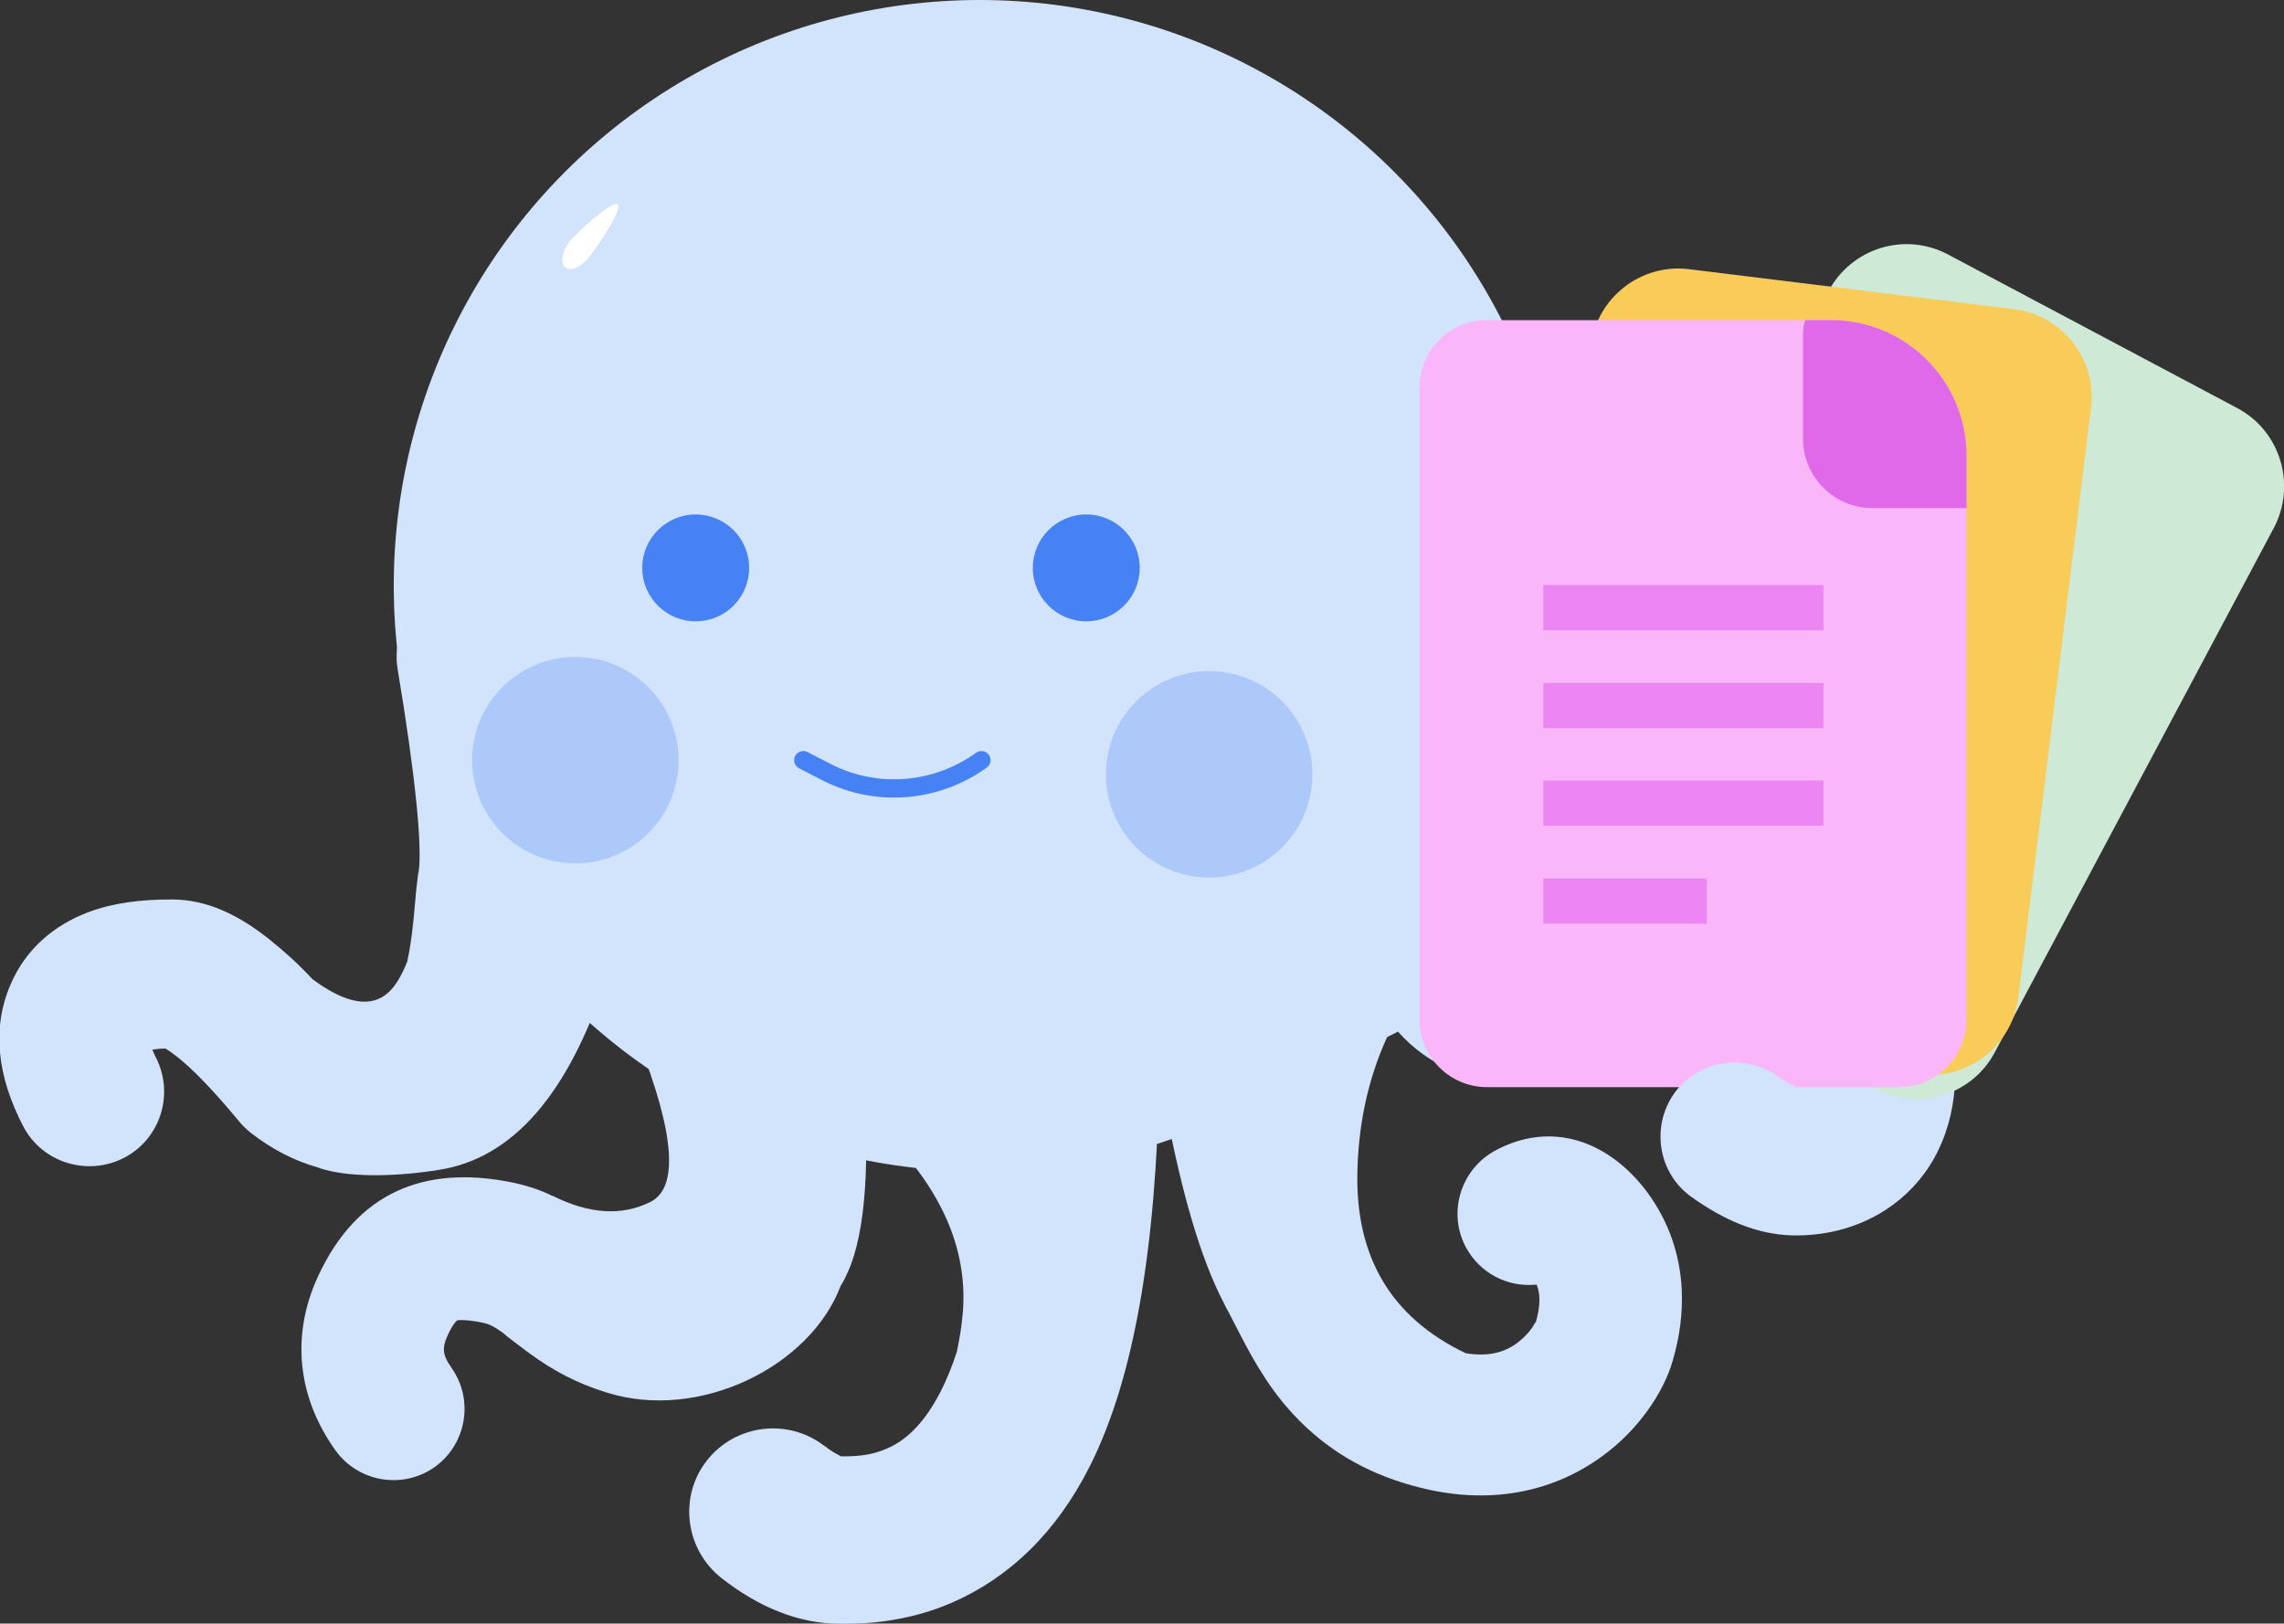 <?xml version="1.0" encoding="utf-8"?>
<!-- Generator: Adobe Illustrator 26.1.0, SVG Export Plug-In . SVG Version: 6.00 Build 0)  -->
<svg version="1.1" id="Layer_1" xmlns="http://www.w3.org/2000/svg" xmlns:xlink="http://www.w3.org/1999/xlink" x="0px" y="0px"
	 width="1000px" height="711px" viewBox="0 0 1000 711" style="enable-background:new 0 0 1000 711;" xml:space="preserve">
<rect x="0" y="0" width="1000" height="711" fill="#333333" stroke="none"/>
<style type="text/css">
	.st0{fill-rule:evenodd;clip-rule:evenodd;fill:#D2E3FC;}
	.st1{fill:#D2E3FC;}
	.st2{fill-rule:evenodd;clip-rule:evenodd;fill:#4682F4;}
	.st3{fill:none;stroke:#4682F4;stroke-width:8;stroke-linecap:round;}
	.st4{opacity:0.265;fill-rule:evenodd;clip-rule:evenodd;fill:#4682F4;enable-background:new    ;}
	.st5{fill-rule:evenodd;clip-rule:evenodd;fill:#FFFFFF;}
	.st6{fill-rule:evenodd;clip-rule:evenodd;fill:#CEEAD6;}
	.st7{fill-rule:evenodd;clip-rule:evenodd;fill:#F9CB58;}
	.st8{fill-rule:evenodd;clip-rule:evenodd;fill:#F9B7F9;}
	.st9{fill-rule:evenodd;clip-rule:evenodd;fill:#EC86F2;}
	.st10{fill:#DF69E8;enable-background:new    ;}
</style>
<g id="Doctopus">
	<desc>Created with Sketch.</desc>
	<g id="R3">
		<g id="Octopus" transform="translate(-3073, -1360)">
			<g id="Blue-Doctopus" transform="translate(3073, 1360)">
				<g id="Group-3-Copy">
					<g id="Group-4-Copy-2">
						<circle id="Oval" class="st0" cx="428.9" cy="256.5" r="256.5"/>
						<path id="Combined-Shape" class="st1" d="M632.8,416.3c-24.6,26.5-37.6,58.8-38.5,96.8c-0.9,37.4,14.8,63.9,47.4,79.5
							c9.8,1.6,16.8-0.2,22.6-4.5c2.5-1.9,4.7-4.1,6.4-6.5c0.6-0.9,1.1-1.9,1.6-2.5l0,0l0.2-0.3c1.9-6.9,2-12,0.3-16.2l0,0h-0.6
							c-12.2,1.1-24.3-5-30.4-16.4c-8.1-15.1-2.3-34.1,12.8-42.3c24.6-13.3,49.7-4.4,66.6,18.2c9.5,12.9,14.3,27.3,15.1,42.4
							c0.5,10.9-0.9,20.9-3.9,31.3c-4.1,14.3-15.4,30.7-30.9,41.9c-20.6,15.1-46.8,21-75.8,14.7c-21.5-4.7-39-13.7-53.2-26.8
							c-11.2-10.3-19.3-21.8-27.4-37.1l0,0l-0.3-0.6c-1.1-2-2.2-4.2-3.6-6.9l0,0l-3.3-6.4l-1.1-2l-1.4-2.8
							c-9.7-18.9-17.8-46.5-24.9-83.6l0,0l-0.6-3.3l-0.6-3.1c-2.2-11.7,2.5-23.2,11.4-30.1c-0.3-6.7-0.6-13.9-0.9-21.5l0,0
							L632.8,416.3z"/>
						<path id="Combined-Shape_00000096778080495253818560000003990752061023956156_" class="st1" d="M642.8,164.2
							c17.6,3.6,29.2,20.7,25.6,38.4c-7.8,38.7-12.6,70.8-14.8,96.1l32-19c-8.3,49.7-7.8,83.6,1.4,101.4
							c5.9,11.4,23.4,12.2,41.8,11.2c1.9-0.3,3.9-0.6,5.9-1.1l1.2-0.3l10.1-2.2c0.9-0.2,1.7-0.3,2.5-0.5l0.8-0.2l1.6-0.3l1.4-0.3
							c6.1-1.1,11.4-1.7,16.7-1.9c8.3-0.3,16.2,0.5,24.2,2.5c41.9,11.2,66.1,41.9,62.7,87.5c-1.7,24.2-12.8,43-30.4,54.4
							c-12.8,8.3-27.6,11.5-41.2,11.1c-15-0.5-29.3-6.5-43.7-16.8c-14.7-10.4-17.9-30.9-7.5-45.5c10.4-14.5,30.6-17.9,45.1-7.8
							l0.5,0.3l0.6,0.5c2.7,1.9,4.8,3.1,6.5,3.7c0.5,0.2,0.8,0.3,1.1,0.5c0.9,0,2-0.3,2.8-0.5l0.2-0.2l0.2-0.3l0.2-0.5
							c0.3-0.9,0.5-2.2,0.6-3.7c0.9-12.3-1.4-15.9-12.8-19.2l-0.5-0.2l-1.1-0.3c-1.2-0.3-2.8-0.5-4.8-0.5c-2.5,0.2-3,0-6.9,0.8
							l-0.5,0.2l-2,0.3l-8,1.6c-16.1,10.9-39.3,19.3-70.8,21.8c-37.4,3-59.1-9.4-71.4-23.4l-23.2,11.4l-12.3-25.3l21.7-10.6
							c-1.7-5.5-2.3-9.5-2.7-10.6c-2-13.7-3.7-30.7-4.8-51.1l-0.2-0.6c-7.5-33.1-3.4-86.5,11.4-163.4l0.5-2.3l0.9-4.8l0.9-5
							C607.9,172.1,625,160.8,642.8,164.2z"/>
						<path id="Combined-Shape_00000057860154556050374170000016382538852325162397_" class="st1" d="M238.6,282.2l1.1,6.2l0.8,4.4
							c7.5,46.8,10.1,78,7.8,96.7l-0.2,1.6l-0.2,1.6c-0.2,1.1-0.3,2.3-0.3,3.7l-0.8,8c-0.3,3-0.6,5.8-0.8,8.4l19.6,15.3
							c-16.7,51-41,79.1-73.3,84.2c-18.6,3-37.7,3.3-49.9,0c-1.1-0.3-2.2-0.6-3.4-1.1c-10-2.8-19.8-7.8-29.2-15.1
							c-1.9-1.6-3.6-3.1-5.1-5l-1.6-1.9l-1.6-1.9c-9.4-11.1-17.3-19.2-23.7-24.3c-2-1.6-3.7-2.8-5-3.6l-0.3-0.2
							c-2.2,0-4.2,0.2-5.8,0.5c0.3,0.8,0.8,1.7,1.2,2.7l0.3,0.6c8.3,16.1,2,35.9-14,44.1s-35.9,2-44.1-14
							c-11.1-21.4-13.9-42.4-5.5-61.9c6.5-15.3,18.7-25.9,34-31.7c10.9-4.1,22.8-5.6,36.6-5.6c15.1,0,29.2,6.5,43.5,18.1
							c5.8,4.7,11.9,10.1,18.1,16.8c14.7,10.9,25.9,12.8,33.5,5.6c3-2.8,5.6-7.3,8-13.3c1.1-5,2-10.9,2.8-18.9l1.1-12l0.2-1.9
							l0.2-1.7c0.2-1.4,0.3-2.8,0.5-4.1l0.2-0.8c1.6-11.2-1.4-41.9-9.2-88.6c-3-17.8,9-34.8,27-37.7
							C218.8,252.4,235.7,264.4,238.6,282.2z"/>
						<path id="Combined-Shape_00000044144815803639111740000000811975684224921736_" class="st1" d="M367.6,461.9l9.8,0.6
							c3.9,45.5,1.7,77-6.2,94.6c-0.9,2-1.9,4.1-3.1,5.9c-13.3,35.6-62.2,59.6-102.6,46.8c-13.1-4.1-23.2-9.5-33.5-17l-1.1-0.8
							c-2.5-1.9-9.7-7.3-9.4-7.2l-0.9-0.8c-4.2-3.1-6.4-4.2-9.5-4.8c-3.9-0.8-6.9-1.1-9-1.1h-0.6h-0.5c-0.5,0-0.8,0.2-0.9,0.2l0,0
							c0,0-0.2,0-0.5,0.5c-1.1,1.1-2.3,3.1-3.7,6.2c-2.3,5.1-2.2,8.3,1.4,13.4l0.3,0.5c10,14,6.7,33.5-7.2,43.5
							c-14,10-33.5,6.7-43.5-7.2c-16.8-23.5-19.6-50.7-7.5-76.6c16.8-36,45.8-48.5,84.2-40.9c6.9,1.4,12.8,3.3,18.4,6.1l-0.2-0.2
							c16.1,8.1,30.4,9,42.9,2.8c12.5-6.2,10.8-29.8-5.3-70.6l32.4,2c5.1-8.7,14.2-14.8,25.1-15.4C350.6,442,362.6,450,367.6,461.9z
							"/>
						<path id="Combined-Shape_00000064341666080534562670000017450356088125134209_" class="st1" d="M471.6,433.5
							c20.3,0.3,36.3,17,36,37.3c-1.4,76.2-11.1,132.8-30.4,171.2c-14.8,29.5-35.7,49.1-60.5,59.9c-9.7,4.2-19.5,6.7-29.5,8.1
							c-6.9,0.9-12,1.1-19.2,1.1c-18.4,0-35.7-7.2-52.1-20c-15.9-12.5-18.9-35.6-6.4-51.5c12.3-15.7,35.1-18.7,51-6.7l0.5,0.3
							c2.5,2,4.7,3.3,6.4,4.1l0.3,0.2c0.3,0.2,0.5,0.2,0.6,0.3h0.2c8.4,0,13.6-0.8,19.5-3.3c8.9-3.7,16.8-11.4,24-25.4
							c2.5-5,4.8-10.6,6.9-17c1.2-5.6,2.2-11.5,2.7-17.9c2-27.3-9.4-53.3-34-78l46.2-4.8c0.3-7,0.5-14.3,0.6-22
							C434.6,449.2,451.3,433.2,471.6,433.5z"/>
						<g id="Group" transform="translate(290, 145)">
						</g>
						<g id="Group-Copy" transform="translate(180.185, 145)">
						</g>
					</g>
				</g>
				<circle id="Oval-Copy-2" class="st2" cx="475.6" cy="248.7" r="23.4"/>
				<circle id="Oval-Copy-3" class="st2" cx="304.6" cy="248.7" r="23.4"/>
				<path id="Path-6-Copy" class="st3" d="M351.7,332.9l10.3,5.3c21.7,11.1,47.9,9,67.7-5.3l0,0l0,0"/>
				<circle id="Oval-Copy-4" class="st4" cx="529.4" cy="339.1" r="45.2"/>
				<circle id="Oval-Copy-5" class="st4" cx="251.9" cy="332.9" r="45.2"/>
				<path id="Oval-Copy-6" class="st5" d="M247.5,117.1c2.3,1.9,7-0.2,10.4-4.4s15-21.4,12.5-23.2c-2.3-1.9-17.8,12.2-21.2,16.4
					C246,110.2,245.2,115.2,247.5,117.1z"/>
			</g>
		</g>
	</g>
</g>
<g id="Documents">
	<g id="R3_00000150086292895341975120000011565898391296778914_">
		<g id="Accessories" transform="translate(-1755, -502)">
			<g id="Documents_00000099653539688821880790000004786553354000383892_" transform="translate(1755, 486)">
				<path id="Rectangle-Copy-5" class="st6" d="M853,127.5l126.5,67.2c18.9,10,26,33.5,16.1,52.4L873.4,476.8
					c-10,18.9-33.5,26-52.4,16.1l-126.5-67.2c-18.9-10-26-33.5-16.1-52.4l122.1-229.7C810.7,124.5,834.1,117.4,853,127.5z"/>
				<path id="Rectangle" class="st7" d="M739.6,133.9l142.2,17.5c21.2,2.7,36.3,21.8,33.7,43.2l-31.8,258.1
					c-2.7,21.2-21.8,36.3-43.2,33.7l-142-17.5c-21.2-2.7-36.3-21.8-33.7-43.2l31.7-258.2C699.1,146.4,718.4,131.2,739.6,133.9z"/>
				<path id="Oval_00000000901259861107502140000010127733678716096676_" class="st5" d="M639.7,272.2c2.3,0,2.3-22,4.4-43.2
					c2-21.2-3.3-43.2-4.4-43.2c-2.3,0-4.4,19.3-4.4,43.2S637.3,272.2,639.7,272.2z"/>
				<g>
					<g id="Rectangle_00000083073710794564208070000013666327926328412584_">
						<path id="path-1_00000044881586400074555300000009513424493156692870_" class="st8" d="M651.1,156.2h150.6
							c32.7,0,59.3,26.5,59.3,59.3v247c0,16.4-13.3,29.6-29.6,29.6H787h-16.2h-20.7h-99c-16.4,0-29.6-13.3-29.6-29.6V185.8
							C621.4,169.4,634.7,156.2,651.1,156.2z"/>
					</g>
					<g>
						
							<rect id="Rectangle_00000065756466686733820410000004775164044102826634_" x="675.7" y="272.2" class="st9" width="122.7" height="19.8"/>
						<rect id="Rectangle-Copy-26" x="675.7" y="315.1" class="st9" width="122.7" height="19.8"/>
						<rect id="Rectangle-Copy-27" x="675.7" y="357.8" class="st9" width="122.7" height="19.8"/>
						<rect id="Rectangle-Copy-28" x="675.7" y="400.7" class="st9" width="71.6" height="19.8"/>
					</g>
					<path class="st10" d="M801.7,156.2h-11.3c-0.7,2.1-1,4.4-1,6.7v45.2c0,16.8,13.6,30.4,30.4,30.4h41.2v-23.1
						C860.9,182.7,834.4,156.2,801.7,156.2z"/>
				</g>
			</g>
		</g>
	</g>
</g>
<g id="Arm">
	<path id="Combined-Shape_00000050653901895085013350000005125447700615575182_" class="st1" d="M735.1,476.2
		c10.9-12.2,29.3-14.5,42.9-5.1l0.5,0.3l0.6,0.5c2.7,1.9,4.8,3.1,6.5,3.7c0.5,0.2,0.9,0.5,1.1,0.5C787,476,734.3,477,735.1,476.2z"
		/>
</g>
</svg>
